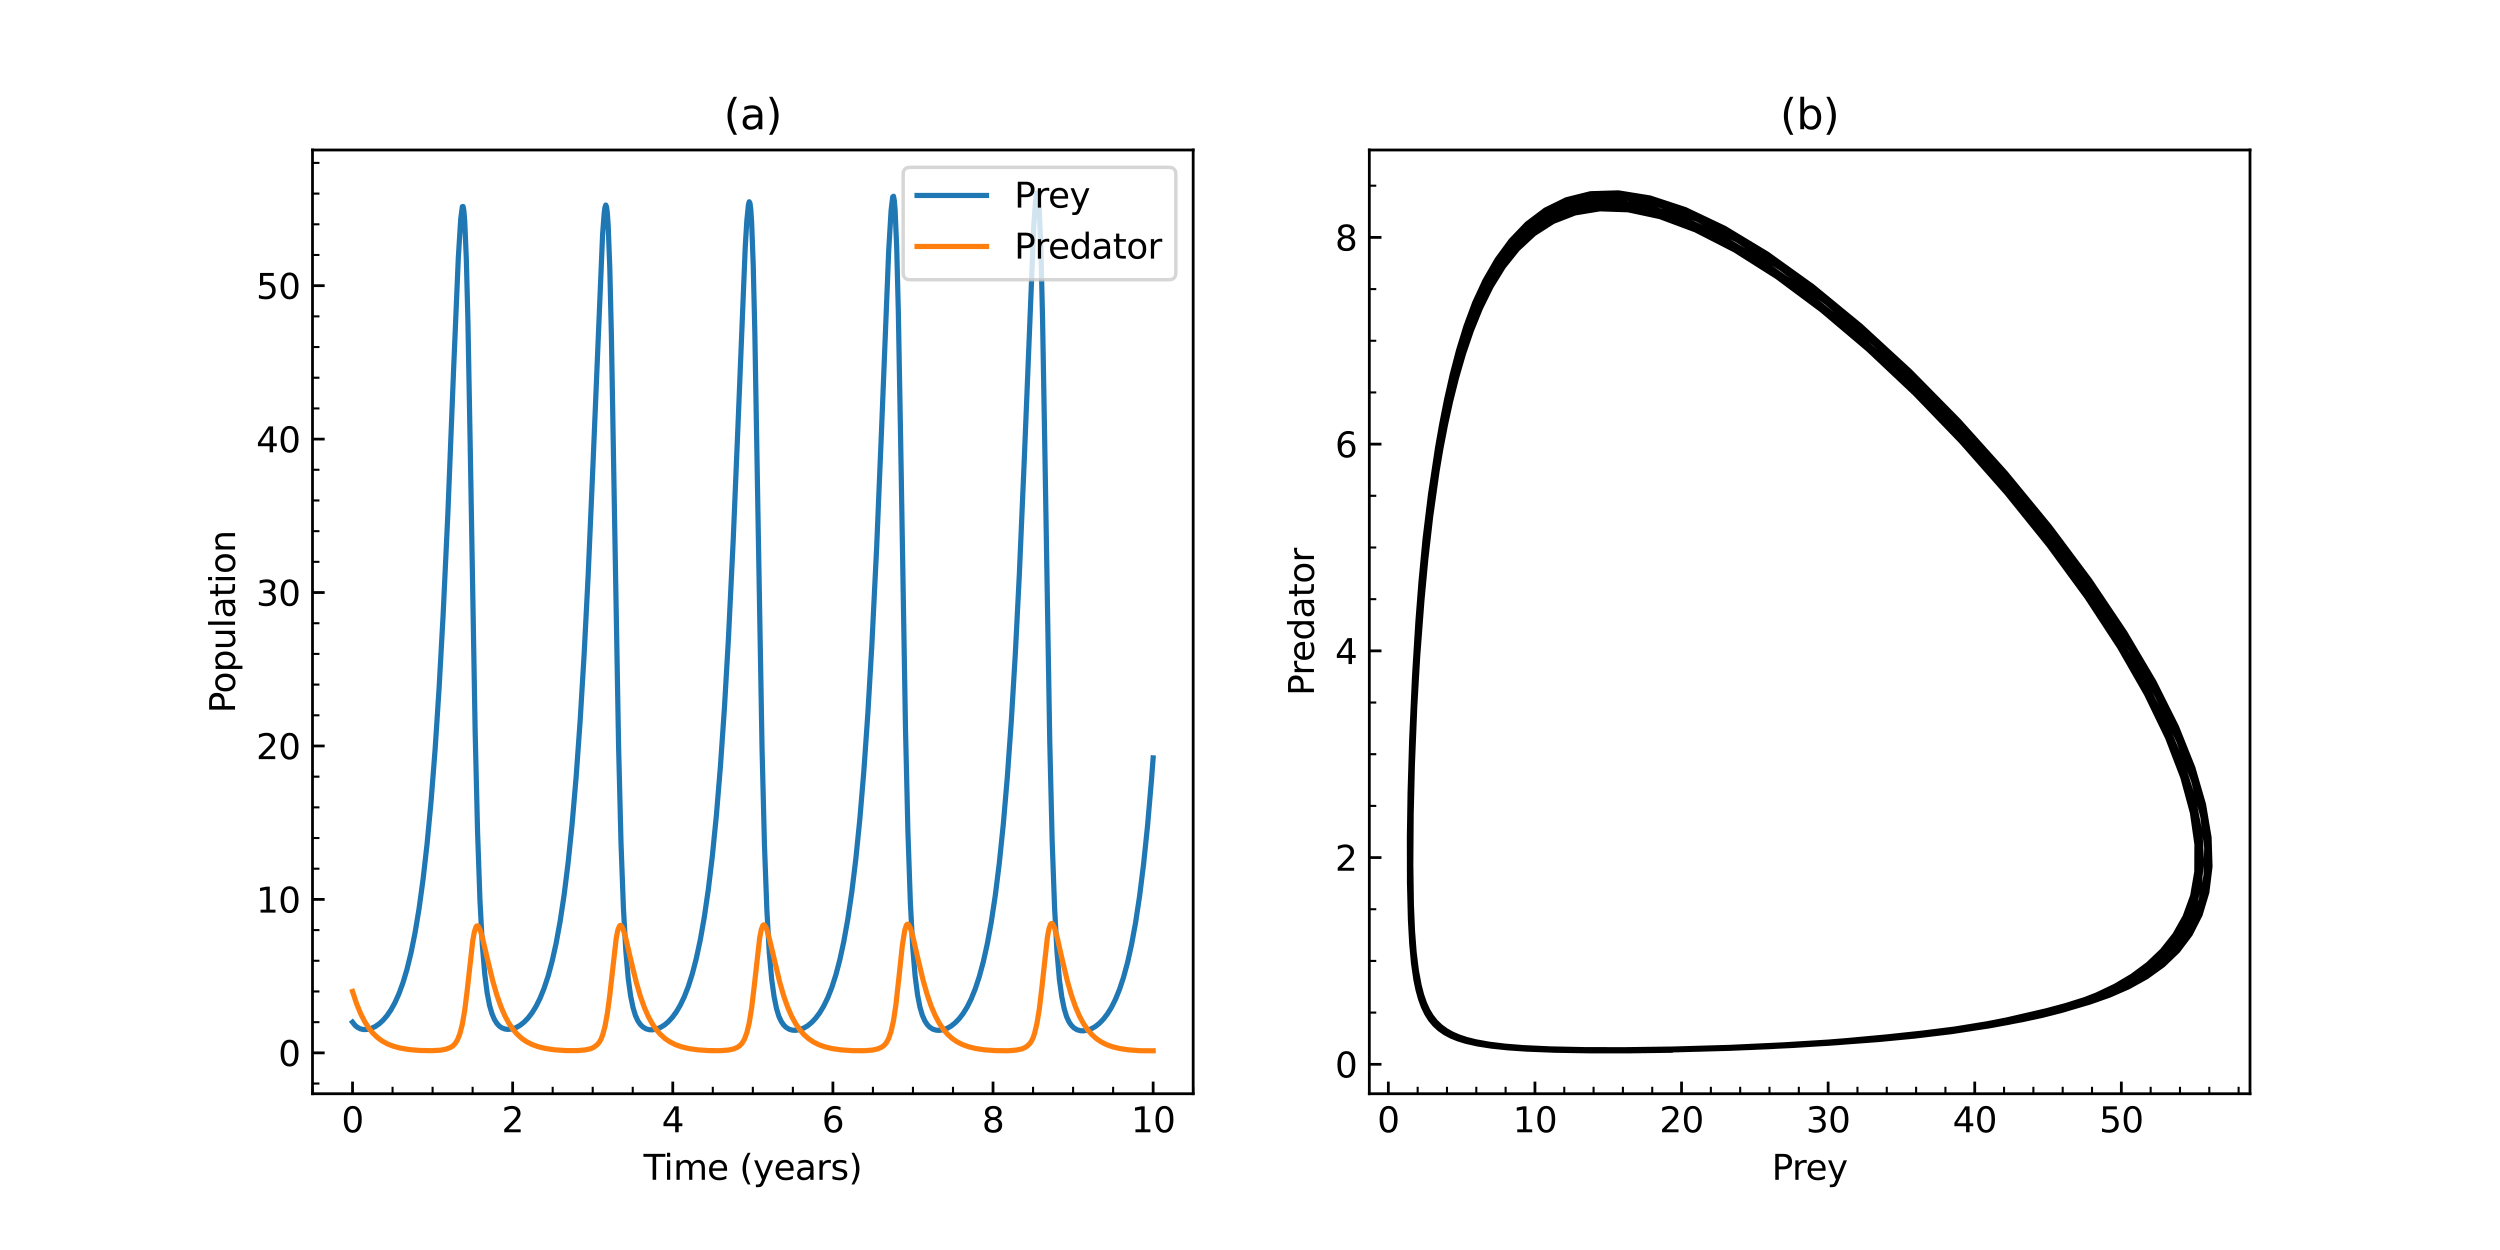<?xml version="1.0" encoding="utf-8" standalone="no"?>
<!DOCTYPE svg PUBLIC "-//W3C//DTD SVG 1.1//EN"
  "http://www.w3.org/Graphics/SVG/1.1/DTD/svg11.dtd">
<svg xmlns:xlink="http://www.w3.org/1999/xlink" width="720pt" height="360pt" viewBox="0 0 720 360" xmlns="http://www.w3.org/2000/svg" version="1.1">
 <defs>
  <style type="text/css">*{stroke-linejoin: round; stroke-linecap: butt}</style>
 </defs>
 <g id="figure_1">
  <g id="patch_1">
   <path d="M 0 360 
L 720 360 
L 720 0 
L 0 0 
z
" style="fill: #ffffff"/>
  </g>
  <g id="axes_1">
   <g id="patch_2">
    <path d="M 90 315 
L 343.636 315 
L 343.636 43.2 
L 90 43.2 
z
" style="fill: #ffffff"/>
   </g>
   <g id="matplotlib.axis_1">
    <g id="xtick_1">
     <g id="line2d_1">
      <defs>
       <path id="mab4d4b15e1" d="M 0 0 
L 0 -3.5 
" style="stroke: #000000; stroke-width: 0.8"/>
      </defs>
      <g>
       <use xlink:href="#mab4d4b15e1" x="101.529" y="315" style="stroke: #000000; stroke-width: 0.8"/>
      </g>
     </g>
     <g id="text_1">
      <!-- 0 -->
      <g transform="translate(98.348 326.098) scale(0.1 -0.1)">
       <defs>
        <path id="DejaVuSans-30" d="M 2034 4250 
Q 1547 4250 1301 3770 
Q 1056 3291 1056 2328 
Q 1056 1369 1301 889 
Q 1547 409 2034 409 
Q 2525 409 2770 889 
Q 3016 1369 3016 2328 
Q 3016 3291 2770 3770 
Q 2525 4250 2034 4250 
z
M 2034 4750 
Q 2819 4750 3233 4129 
Q 3647 3509 3647 2328 
Q 3647 1150 3233 529 
Q 2819 -91 2034 -91 
Q 1250 -91 836 529 
Q 422 1150 422 2328 
Q 422 3509 836 4129 
Q 1250 4750 2034 4750 
z
" transform="scale(0.016)"/>
       </defs>
       <use xlink:href="#DejaVuSans-30"/>
      </g>
     </g>
    </g>
    <g id="xtick_2">
     <g id="line2d_2">
      <g>
       <use xlink:href="#mab4d4b15e1" x="147.645" y="315" style="stroke: #000000; stroke-width: 0.8"/>
      </g>
     </g>
     <g id="text_2">
      <!-- 2 -->
      <g transform="translate(144.463 326.098) scale(0.1 -0.1)">
       <defs>
        <path id="DejaVuSans-32" d="M 1228 531 
L 3431 531 
L 3431 0 
L 469 0 
L 469 531 
Q 828 903 1448 1529 
Q 2069 2156 2228 2338 
Q 2531 2678 2651 2914 
Q 2772 3150 2772 3378 
Q 2772 3750 2511 3984 
Q 2250 4219 1831 4219 
Q 1534 4219 1204 4116 
Q 875 4013 500 3803 
L 500 4441 
Q 881 4594 1212 4672 
Q 1544 4750 1819 4750 
Q 2544 4750 2975 4387 
Q 3406 4025 3406 3419 
Q 3406 3131 3298 2873 
Q 3191 2616 2906 2266 
Q 2828 2175 2409 1742 
Q 1991 1309 1228 531 
z
" transform="scale(0.016)"/>
       </defs>
       <use xlink:href="#DejaVuSans-32"/>
      </g>
     </g>
    </g>
    <g id="xtick_3">
     <g id="line2d_3">
      <g>
       <use xlink:href="#mab4d4b15e1" x="193.76" y="315" style="stroke: #000000; stroke-width: 0.8"/>
      </g>
     </g>
     <g id="text_3">
      <!-- 4 -->
      <g transform="translate(190.579 326.098) scale(0.1 -0.1)">
       <defs>
        <path id="DejaVuSans-34" d="M 2419 4116 
L 825 1625 
L 2419 1625 
L 2419 4116 
z
M 2253 4666 
L 3047 4666 
L 3047 1625 
L 3713 1625 
L 3713 1100 
L 3047 1100 
L 3047 0 
L 2419 0 
L 2419 1100 
L 313 1100 
L 313 1709 
L 2253 4666 
z
" transform="scale(0.016)"/>
       </defs>
       <use xlink:href="#DejaVuSans-34"/>
      </g>
     </g>
    </g>
    <g id="xtick_4">
     <g id="line2d_4">
      <g>
       <use xlink:href="#mab4d4b15e1" x="239.876" y="315" style="stroke: #000000; stroke-width: 0.8"/>
      </g>
     </g>
     <g id="text_4">
      <!-- 6 -->
      <g transform="translate(236.695 326.098) scale(0.1 -0.1)">
       <defs>
        <path id="DejaVuSans-36" d="M 2113 2584 
Q 1688 2584 1439 2293 
Q 1191 2003 1191 1497 
Q 1191 994 1439 701 
Q 1688 409 2113 409 
Q 2538 409 2786 701 
Q 3034 994 3034 1497 
Q 3034 2003 2786 2293 
Q 2538 2584 2113 2584 
z
M 3366 4563 
L 3366 3988 
Q 3128 4100 2886 4159 
Q 2644 4219 2406 4219 
Q 1781 4219 1451 3797 
Q 1122 3375 1075 2522 
Q 1259 2794 1537 2939 
Q 1816 3084 2150 3084 
Q 2853 3084 3261 2657 
Q 3669 2231 3669 1497 
Q 3669 778 3244 343 
Q 2819 -91 2113 -91 
Q 1303 -91 875 529 
Q 447 1150 447 2328 
Q 447 3434 972 4092 
Q 1497 4750 2381 4750 
Q 2619 4750 2861 4703 
Q 3103 4656 3366 4563 
z
" transform="scale(0.016)"/>
       </defs>
       <use xlink:href="#DejaVuSans-36"/>
      </g>
     </g>
    </g>
    <g id="xtick_5">
     <g id="line2d_5">
      <g>
       <use xlink:href="#mab4d4b15e1" x="285.992" y="315" style="stroke: #000000; stroke-width: 0.8"/>
      </g>
     </g>
     <g id="text_5">
      <!-- 8 -->
      <g transform="translate(282.81 326.098) scale(0.1 -0.1)">
       <defs>
        <path id="DejaVuSans-38" d="M 2034 2216 
Q 1584 2216 1326 1975 
Q 1069 1734 1069 1313 
Q 1069 891 1326 650 
Q 1584 409 2034 409 
Q 2484 409 2743 651 
Q 3003 894 3003 1313 
Q 3003 1734 2745 1975 
Q 2488 2216 2034 2216 
z
M 1403 2484 
Q 997 2584 770 2862 
Q 544 3141 544 3541 
Q 544 4100 942 4425 
Q 1341 4750 2034 4750 
Q 2731 4750 3128 4425 
Q 3525 4100 3525 3541 
Q 3525 3141 3298 2862 
Q 3072 2584 2669 2484 
Q 3125 2378 3379 2068 
Q 3634 1759 3634 1313 
Q 3634 634 3220 271 
Q 2806 -91 2034 -91 
Q 1263 -91 848 271 
Q 434 634 434 1313 
Q 434 1759 690 2068 
Q 947 2378 1403 2484 
z
M 1172 3481 
Q 1172 3119 1398 2916 
Q 1625 2713 2034 2713 
Q 2441 2713 2670 2916 
Q 2900 3119 2900 3481 
Q 2900 3844 2670 4047 
Q 2441 4250 2034 4250 
Q 1625 4250 1398 4047 
Q 1172 3844 1172 3481 
z
" transform="scale(0.016)"/>
       </defs>
       <use xlink:href="#DejaVuSans-38"/>
      </g>
     </g>
    </g>
    <g id="xtick_6">
     <g id="line2d_6">
      <g>
       <use xlink:href="#mab4d4b15e1" x="332.107" y="315" style="stroke: #000000; stroke-width: 0.8"/>
      </g>
     </g>
     <g id="text_6">
      <!-- 10 -->
      <g transform="translate(325.745 326.098) scale(0.1 -0.1)">
       <defs>
        <path id="DejaVuSans-31" d="M 794 531 
L 1825 531 
L 1825 4091 
L 703 3866 
L 703 4441 
L 1819 4666 
L 2450 4666 
L 2450 531 
L 3481 531 
L 3481 0 
L 794 0 
L 794 531 
z
" transform="scale(0.016)"/>
       </defs>
       <use xlink:href="#DejaVuSans-31"/>
       <use xlink:href="#DejaVuSans-30" x="63.623"/>
      </g>
     </g>
    </g>
    <g id="xtick_7">
     <g id="line2d_7">
      <defs>
       <path id="mf55671d684" d="M 0 0 
L 0 -2 
" style="stroke: #000000; stroke-width: 0.6"/>
      </defs>
      <g>
       <use xlink:href="#mf55671d684" x="90" y="315" style="stroke: #000000; stroke-width: 0.6"/>
      </g>
     </g>
    </g>
    <g id="xtick_8">
     <g id="line2d_8">
      <g>
       <use xlink:href="#mf55671d684" x="113.058" y="315" style="stroke: #000000; stroke-width: 0.6"/>
      </g>
     </g>
    </g>
    <g id="xtick_9">
     <g id="line2d_9">
      <g>
       <use xlink:href="#mf55671d684" x="124.587" y="315" style="stroke: #000000; stroke-width: 0.6"/>
      </g>
     </g>
    </g>
    <g id="xtick_10">
     <g id="line2d_10">
      <g>
       <use xlink:href="#mf55671d684" x="136.116" y="315" style="stroke: #000000; stroke-width: 0.6"/>
      </g>
     </g>
    </g>
    <g id="xtick_11">
     <g id="line2d_11">
      <g>
       <use xlink:href="#mf55671d684" x="159.174" y="315" style="stroke: #000000; stroke-width: 0.6"/>
      </g>
     </g>
    </g>
    <g id="xtick_12">
     <g id="line2d_12">
      <g>
       <use xlink:href="#mf55671d684" x="170.702" y="315" style="stroke: #000000; stroke-width: 0.6"/>
      </g>
     </g>
    </g>
    <g id="xtick_13">
     <g id="line2d_13">
      <g>
       <use xlink:href="#mf55671d684" x="182.231" y="315" style="stroke: #000000; stroke-width: 0.6"/>
      </g>
     </g>
    </g>
    <g id="xtick_14">
     <g id="line2d_14">
      <g>
       <use xlink:href="#mf55671d684" x="205.289" y="315" style="stroke: #000000; stroke-width: 0.6"/>
      </g>
     </g>
    </g>
    <g id="xtick_15">
     <g id="line2d_15">
      <g>
       <use xlink:href="#mf55671d684" x="216.818" y="315" style="stroke: #000000; stroke-width: 0.6"/>
      </g>
     </g>
    </g>
    <g id="xtick_16">
     <g id="line2d_16">
      <g>
       <use xlink:href="#mf55671d684" x="228.347" y="315" style="stroke: #000000; stroke-width: 0.6"/>
      </g>
     </g>
    </g>
    <g id="xtick_17">
     <g id="line2d_17">
      <g>
       <use xlink:href="#mf55671d684" x="251.405" y="315" style="stroke: #000000; stroke-width: 0.6"/>
      </g>
     </g>
    </g>
    <g id="xtick_18">
     <g id="line2d_18">
      <g>
       <use xlink:href="#mf55671d684" x="262.934" y="315" style="stroke: #000000; stroke-width: 0.6"/>
      </g>
     </g>
    </g>
    <g id="xtick_19">
     <g id="line2d_19">
      <g>
       <use xlink:href="#mf55671d684" x="274.463" y="315" style="stroke: #000000; stroke-width: 0.6"/>
      </g>
     </g>
    </g>
    <g id="xtick_20">
     <g id="line2d_20">
      <g>
       <use xlink:href="#mf55671d684" x="297.521" y="315" style="stroke: #000000; stroke-width: 0.6"/>
      </g>
     </g>
    </g>
    <g id="xtick_21">
     <g id="line2d_21">
      <g>
       <use xlink:href="#mf55671d684" x="309.05" y="315" style="stroke: #000000; stroke-width: 0.6"/>
      </g>
     </g>
    </g>
    <g id="xtick_22">
     <g id="line2d_22">
      <g>
       <use xlink:href="#mf55671d684" x="320.579" y="315" style="stroke: #000000; stroke-width: 0.6"/>
      </g>
     </g>
    </g>
    <g id="xtick_23">
     <g id="line2d_23">
      <g>
       <use xlink:href="#mf55671d684" x="343.636" y="315" style="stroke: #000000; stroke-width: 0.6"/>
      </g>
     </g>
    </g>
    <g id="text_7">
     <!-- Time (years) -->
     <g transform="translate(185.334 339.777) scale(0.1 -0.1)">
      <defs>
       <path id="DejaVuSans-54" d="M -19 4666 
L 3928 4666 
L 3928 4134 
L 2272 4134 
L 2272 0 
L 1638 0 
L 1638 4134 
L -19 4134 
L -19 4666 
z
" transform="scale(0.016)"/>
       <path id="DejaVuSans-69" d="M 603 3500 
L 1178 3500 
L 1178 0 
L 603 0 
L 603 3500 
z
M 603 4863 
L 1178 4863 
L 1178 4134 
L 603 4134 
L 603 4863 
z
" transform="scale(0.016)"/>
       <path id="DejaVuSans-6d" d="M 3328 2828 
Q 3544 3216 3844 3400 
Q 4144 3584 4550 3584 
Q 5097 3584 5394 3201 
Q 5691 2819 5691 2113 
L 5691 0 
L 5113 0 
L 5113 2094 
Q 5113 2597 4934 2840 
Q 4756 3084 4391 3084 
Q 3944 3084 3684 2787 
Q 3425 2491 3425 1978 
L 3425 0 
L 2847 0 
L 2847 2094 
Q 2847 2600 2669 2842 
Q 2491 3084 2119 3084 
Q 1678 3084 1418 2786 
Q 1159 2488 1159 1978 
L 1159 0 
L 581 0 
L 581 3500 
L 1159 3500 
L 1159 2956 
Q 1356 3278 1631 3431 
Q 1906 3584 2284 3584 
Q 2666 3584 2933 3390 
Q 3200 3197 3328 2828 
z
" transform="scale(0.016)"/>
       <path id="DejaVuSans-65" d="M 3597 1894 
L 3597 1613 
L 953 1613 
Q 991 1019 1311 708 
Q 1631 397 2203 397 
Q 2534 397 2845 478 
Q 3156 559 3463 722 
L 3463 178 
Q 3153 47 2828 -22 
Q 2503 -91 2169 -91 
Q 1331 -91 842 396 
Q 353 884 353 1716 
Q 353 2575 817 3079 
Q 1281 3584 2069 3584 
Q 2775 3584 3186 3129 
Q 3597 2675 3597 1894 
z
M 3022 2063 
Q 3016 2534 2758 2815 
Q 2500 3097 2075 3097 
Q 1594 3097 1305 2825 
Q 1016 2553 972 2059 
L 3022 2063 
z
" transform="scale(0.016)"/>
       <path id="DejaVuSans-20" transform="scale(0.016)"/>
       <path id="DejaVuSans-28" d="M 1984 4856 
Q 1566 4138 1362 3434 
Q 1159 2731 1159 2009 
Q 1159 1288 1364 580 
Q 1569 -128 1984 -844 
L 1484 -844 
Q 1016 -109 783 600 
Q 550 1309 550 2009 
Q 550 2706 781 3412 
Q 1013 4119 1484 4856 
L 1984 4856 
z
" transform="scale(0.016)"/>
       <path id="DejaVuSans-79" d="M 2059 -325 
Q 1816 -950 1584 -1140 
Q 1353 -1331 966 -1331 
L 506 -1331 
L 506 -850 
L 844 -850 
Q 1081 -850 1212 -737 
Q 1344 -625 1503 -206 
L 1606 56 
L 191 3500 
L 800 3500 
L 1894 763 
L 2988 3500 
L 3597 3500 
L 2059 -325 
z
" transform="scale(0.016)"/>
       <path id="DejaVuSans-61" d="M 2194 1759 
Q 1497 1759 1228 1600 
Q 959 1441 959 1056 
Q 959 750 1161 570 
Q 1363 391 1709 391 
Q 2188 391 2477 730 
Q 2766 1069 2766 1631 
L 2766 1759 
L 2194 1759 
z
M 3341 1997 
L 3341 0 
L 2766 0 
L 2766 531 
Q 2569 213 2275 61 
Q 1981 -91 1556 -91 
Q 1019 -91 701 211 
Q 384 513 384 1019 
Q 384 1609 779 1909 
Q 1175 2209 1959 2209 
L 2766 2209 
L 2766 2266 
Q 2766 2663 2505 2880 
Q 2244 3097 1772 3097 
Q 1472 3097 1187 3025 
Q 903 2953 641 2809 
L 641 3341 
Q 956 3463 1253 3523 
Q 1550 3584 1831 3584 
Q 2591 3584 2966 3190 
Q 3341 2797 3341 1997 
z
" transform="scale(0.016)"/>
       <path id="DejaVuSans-72" d="M 2631 2963 
Q 2534 3019 2420 3045 
Q 2306 3072 2169 3072 
Q 1681 3072 1420 2755 
Q 1159 2438 1159 1844 
L 1159 0 
L 581 0 
L 581 3500 
L 1159 3500 
L 1159 2956 
Q 1341 3275 1631 3429 
Q 1922 3584 2338 3584 
Q 2397 3584 2469 3576 
Q 2541 3569 2628 3553 
L 2631 2963 
z
" transform="scale(0.016)"/>
       <path id="DejaVuSans-73" d="M 2834 3397 
L 2834 2853 
Q 2591 2978 2328 3040 
Q 2066 3103 1784 3103 
Q 1356 3103 1142 2972 
Q 928 2841 928 2578 
Q 928 2378 1081 2264 
Q 1234 2150 1697 2047 
L 1894 2003 
Q 2506 1872 2764 1633 
Q 3022 1394 3022 966 
Q 3022 478 2636 193 
Q 2250 -91 1575 -91 
Q 1294 -91 989 -36 
Q 684 19 347 128 
L 347 722 
Q 666 556 975 473 
Q 1284 391 1588 391 
Q 1994 391 2212 530 
Q 2431 669 2431 922 
Q 2431 1156 2273 1281 
Q 2116 1406 1581 1522 
L 1381 1569 
Q 847 1681 609 1914 
Q 372 2147 372 2553 
Q 372 3047 722 3315 
Q 1072 3584 1716 3584 
Q 2034 3584 2315 3537 
Q 2597 3491 2834 3397 
z
" transform="scale(0.016)"/>
       <path id="DejaVuSans-29" d="M 513 4856 
L 1013 4856 
Q 1481 4119 1714 3412 
Q 1947 2706 1947 2009 
Q 1947 1309 1714 600 
Q 1481 -109 1013 -844 
L 513 -844 
Q 928 -128 1133 580 
Q 1338 1288 1338 2009 
Q 1338 2731 1133 3434 
Q 928 4138 513 4856 
z
" transform="scale(0.016)"/>
      </defs>
      <use xlink:href="#DejaVuSans-54"/>
      <use xlink:href="#DejaVuSans-69" x="57.959"/>
      <use xlink:href="#DejaVuSans-6d" x="85.742"/>
      <use xlink:href="#DejaVuSans-65" x="183.154"/>
      <use xlink:href="#DejaVuSans-20" x="244.678"/>
      <use xlink:href="#DejaVuSans-28" x="276.465"/>
      <use xlink:href="#DejaVuSans-79" x="315.479"/>
      <use xlink:href="#DejaVuSans-65" x="374.658"/>
      <use xlink:href="#DejaVuSans-61" x="436.182"/>
      <use xlink:href="#DejaVuSans-72" x="497.461"/>
      <use xlink:href="#DejaVuSans-73" x="538.574"/>
      <use xlink:href="#DejaVuSans-29" x="590.674"/>
     </g>
    </g>
   </g>
   <g id="matplotlib.axis_2">
    <g id="ytick_1">
     <g id="line2d_24">
      <defs>
       <path id="m80e06b18fc" d="M 0 0 
L 3.5 0 
" style="stroke: #000000; stroke-width: 0.8"/>
      </defs>
      <g>
       <use xlink:href="#m80e06b18fc" x="90" y="303.22" style="stroke: #000000; stroke-width: 0.8"/>
      </g>
     </g>
     <g id="text_8">
      <!-- 0 -->
      <g transform="translate(80.138 307.019) scale(0.1 -0.1)">
       <use xlink:href="#DejaVuSans-30"/>
      </g>
     </g>
    </g>
    <g id="ytick_2">
     <g id="line2d_25">
      <g>
       <use xlink:href="#m80e06b18fc" x="90" y="259.03" style="stroke: #000000; stroke-width: 0.8"/>
      </g>
     </g>
     <g id="text_9">
      <!-- 10 -->
      <g transform="translate(73.775 262.829) scale(0.1 -0.1)">
       <use xlink:href="#DejaVuSans-31"/>
       <use xlink:href="#DejaVuSans-30" x="63.623"/>
      </g>
     </g>
    </g>
    <g id="ytick_3">
     <g id="line2d_26">
      <g>
       <use xlink:href="#m80e06b18fc" x="90" y="214.84" style="stroke: #000000; stroke-width: 0.8"/>
      </g>
     </g>
     <g id="text_10">
      <!-- 20 -->
      <g transform="translate(73.775 218.639) scale(0.1 -0.1)">
       <use xlink:href="#DejaVuSans-32"/>
       <use xlink:href="#DejaVuSans-30" x="63.623"/>
      </g>
     </g>
    </g>
    <g id="ytick_4">
     <g id="line2d_27">
      <g>
       <use xlink:href="#m80e06b18fc" x="90" y="170.65" style="stroke: #000000; stroke-width: 0.8"/>
      </g>
     </g>
     <g id="text_11">
      <!-- 30 -->
      <g transform="translate(73.775 174.45) scale(0.1 -0.1)">
       <defs>
        <path id="DejaVuSans-33" d="M 2597 2516 
Q 3050 2419 3304 2112 
Q 3559 1806 3559 1356 
Q 3559 666 3084 287 
Q 2609 -91 1734 -91 
Q 1441 -91 1130 -33 
Q 819 25 488 141 
L 488 750 
Q 750 597 1062 519 
Q 1375 441 1716 441 
Q 2309 441 2620 675 
Q 2931 909 2931 1356 
Q 2931 1769 2642 2001 
Q 2353 2234 1838 2234 
L 1294 2234 
L 1294 2753 
L 1863 2753 
Q 2328 2753 2575 2939 
Q 2822 3125 2822 3475 
Q 2822 3834 2567 4026 
Q 2313 4219 1838 4219 
Q 1578 4219 1281 4162 
Q 984 4106 628 3988 
L 628 4550 
Q 988 4650 1302 4700 
Q 1616 4750 1894 4750 
Q 2613 4750 3031 4423 
Q 3450 4097 3450 3541 
Q 3450 3153 3228 2886 
Q 3006 2619 2597 2516 
z
" transform="scale(0.016)"/>
       </defs>
       <use xlink:href="#DejaVuSans-33"/>
       <use xlink:href="#DejaVuSans-30" x="63.623"/>
      </g>
     </g>
    </g>
    <g id="ytick_5">
     <g id="line2d_28">
      <g>
       <use xlink:href="#m80e06b18fc" x="90" y="126.461" style="stroke: #000000; stroke-width: 0.8"/>
      </g>
     </g>
     <g id="text_12">
      <!-- 40 -->
      <g transform="translate(73.775 130.26) scale(0.1 -0.1)">
       <use xlink:href="#DejaVuSans-34"/>
       <use xlink:href="#DejaVuSans-30" x="63.623"/>
      </g>
     </g>
    </g>
    <g id="ytick_6">
     <g id="line2d_29">
      <g>
       <use xlink:href="#m80e06b18fc" x="90" y="82.271" style="stroke: #000000; stroke-width: 0.8"/>
      </g>
     </g>
     <g id="text_13">
      <!-- 50 -->
      <g transform="translate(73.775 86.07) scale(0.1 -0.1)">
       <defs>
        <path id="DejaVuSans-35" d="M 691 4666 
L 3169 4666 
L 3169 4134 
L 1269 4134 
L 1269 2991 
Q 1406 3038 1543 3061 
Q 1681 3084 1819 3084 
Q 2600 3084 3056 2656 
Q 3513 2228 3513 1497 
Q 3513 744 3044 326 
Q 2575 -91 1722 -91 
Q 1428 -91 1123 -41 
Q 819 9 494 109 
L 494 744 
Q 775 591 1075 516 
Q 1375 441 1709 441 
Q 2250 441 2565 725 
Q 2881 1009 2881 1497 
Q 2881 1984 2565 2268 
Q 2250 2553 1709 2553 
Q 1456 2553 1204 2497 
Q 953 2441 691 2322 
L 691 4666 
z
" transform="scale(0.016)"/>
       </defs>
       <use xlink:href="#DejaVuSans-35"/>
       <use xlink:href="#DejaVuSans-30" x="63.623"/>
      </g>
     </g>
    </g>
    <g id="ytick_7">
     <g id="line2d_30">
      <defs>
       <path id="me4d031693d" d="M 0 0 
L 2 0 
" style="stroke: #000000; stroke-width: 0.6"/>
      </defs>
      <g>
       <use xlink:href="#me4d031693d" x="90" y="312.058" style="stroke: #000000; stroke-width: 0.6"/>
      </g>
     </g>
    </g>
    <g id="ytick_8">
     <g id="line2d_31">
      <g>
       <use xlink:href="#me4d031693d" x="90" y="294.382" style="stroke: #000000; stroke-width: 0.6"/>
      </g>
     </g>
    </g>
    <g id="ytick_9">
     <g id="line2d_32">
      <g>
       <use xlink:href="#me4d031693d" x="90" y="285.544" style="stroke: #000000; stroke-width: 0.6"/>
      </g>
     </g>
    </g>
    <g id="ytick_10">
     <g id="line2d_33">
      <g>
       <use xlink:href="#me4d031693d" x="90" y="276.706" style="stroke: #000000; stroke-width: 0.6"/>
      </g>
     </g>
    </g>
    <g id="ytick_11">
     <g id="line2d_34">
      <g>
       <use xlink:href="#me4d031693d" x="90" y="267.868" style="stroke: #000000; stroke-width: 0.6"/>
      </g>
     </g>
    </g>
    <g id="ytick_12">
     <g id="line2d_35">
      <g>
       <use xlink:href="#me4d031693d" x="90" y="250.192" style="stroke: #000000; stroke-width: 0.6"/>
      </g>
     </g>
    </g>
    <g id="ytick_13">
     <g id="line2d_36">
      <g>
       <use xlink:href="#me4d031693d" x="90" y="241.354" style="stroke: #000000; stroke-width: 0.6"/>
      </g>
     </g>
    </g>
    <g id="ytick_14">
     <g id="line2d_37">
      <g>
       <use xlink:href="#me4d031693d" x="90" y="232.516" style="stroke: #000000; stroke-width: 0.6"/>
      </g>
     </g>
    </g>
    <g id="ytick_15">
     <g id="line2d_38">
      <g>
       <use xlink:href="#me4d031693d" x="90" y="223.678" style="stroke: #000000; stroke-width: 0.6"/>
      </g>
     </g>
    </g>
    <g id="ytick_16">
     <g id="line2d_39">
      <g>
       <use xlink:href="#me4d031693d" x="90" y="206.002" style="stroke: #000000; stroke-width: 0.6"/>
      </g>
     </g>
    </g>
    <g id="ytick_17">
     <g id="line2d_40">
      <g>
       <use xlink:href="#me4d031693d" x="90" y="197.164" style="stroke: #000000; stroke-width: 0.6"/>
      </g>
     </g>
    </g>
    <g id="ytick_18">
     <g id="line2d_41">
      <g>
       <use xlink:href="#me4d031693d" x="90" y="188.326" style="stroke: #000000; stroke-width: 0.6"/>
      </g>
     </g>
    </g>
    <g id="ytick_19">
     <g id="line2d_42">
      <g>
       <use xlink:href="#me4d031693d" x="90" y="179.488" style="stroke: #000000; stroke-width: 0.6"/>
      </g>
     </g>
    </g>
    <g id="ytick_20">
     <g id="line2d_43">
      <g>
       <use xlink:href="#me4d031693d" x="90" y="161.812" style="stroke: #000000; stroke-width: 0.6"/>
      </g>
     </g>
    </g>
    <g id="ytick_21">
     <g id="line2d_44">
      <g>
       <use xlink:href="#me4d031693d" x="90" y="152.974" style="stroke: #000000; stroke-width: 0.6"/>
      </g>
     </g>
    </g>
    <g id="ytick_22">
     <g id="line2d_45">
      <g>
       <use xlink:href="#me4d031693d" x="90" y="144.136" style="stroke: #000000; stroke-width: 0.6"/>
      </g>
     </g>
    </g>
    <g id="ytick_23">
     <g id="line2d_46">
      <g>
       <use xlink:href="#me4d031693d" x="90" y="135.298" style="stroke: #000000; stroke-width: 0.6"/>
      </g>
     </g>
    </g>
    <g id="ytick_24">
     <g id="line2d_47">
      <g>
       <use xlink:href="#me4d031693d" x="90" y="117.623" style="stroke: #000000; stroke-width: 0.6"/>
      </g>
     </g>
    </g>
    <g id="ytick_25">
     <g id="line2d_48">
      <g>
       <use xlink:href="#me4d031693d" x="90" y="108.785" style="stroke: #000000; stroke-width: 0.6"/>
      </g>
     </g>
    </g>
    <g id="ytick_26">
     <g id="line2d_49">
      <g>
       <use xlink:href="#me4d031693d" x="90" y="99.947" style="stroke: #000000; stroke-width: 0.6"/>
      </g>
     </g>
    </g>
    <g id="ytick_27">
     <g id="line2d_50">
      <g>
       <use xlink:href="#me4d031693d" x="90" y="91.109" style="stroke: #000000; stroke-width: 0.6"/>
      </g>
     </g>
    </g>
    <g id="ytick_28">
     <g id="line2d_51">
      <g>
       <use xlink:href="#me4d031693d" x="90" y="73.433" style="stroke: #000000; stroke-width: 0.6"/>
      </g>
     </g>
    </g>
    <g id="ytick_29">
     <g id="line2d_52">
      <g>
       <use xlink:href="#me4d031693d" x="90" y="64.595" style="stroke: #000000; stroke-width: 0.6"/>
      </g>
     </g>
    </g>
    <g id="ytick_30">
     <g id="line2d_53">
      <g>
       <use xlink:href="#me4d031693d" x="90" y="55.757" style="stroke: #000000; stroke-width: 0.6"/>
      </g>
     </g>
    </g>
    <g id="ytick_31">
     <g id="line2d_54">
      <g>
       <use xlink:href="#me4d031693d" x="90" y="46.919" style="stroke: #000000; stroke-width: 0.6"/>
      </g>
     </g>
    </g>
    <g id="text_14">
     <!-- Population -->
     <g transform="translate(67.695 205.366) rotate(-90) scale(0.1 -0.1)">
      <defs>
       <path id="DejaVuSans-50" d="M 1259 4147 
L 1259 2394 
L 2053 2394 
Q 2494 2394 2734 2622 
Q 2975 2850 2975 3272 
Q 2975 3691 2734 3919 
Q 2494 4147 2053 4147 
L 1259 4147 
z
M 628 4666 
L 2053 4666 
Q 2838 4666 3239 4311 
Q 3641 3956 3641 3272 
Q 3641 2581 3239 2228 
Q 2838 1875 2053 1875 
L 1259 1875 
L 1259 0 
L 628 0 
L 628 4666 
z
" transform="scale(0.016)"/>
       <path id="DejaVuSans-6f" d="M 1959 3097 
Q 1497 3097 1228 2736 
Q 959 2375 959 1747 
Q 959 1119 1226 758 
Q 1494 397 1959 397 
Q 2419 397 2687 759 
Q 2956 1122 2956 1747 
Q 2956 2369 2687 2733 
Q 2419 3097 1959 3097 
z
M 1959 3584 
Q 2709 3584 3137 3096 
Q 3566 2609 3566 1747 
Q 3566 888 3137 398 
Q 2709 -91 1959 -91 
Q 1206 -91 779 398 
Q 353 888 353 1747 
Q 353 2609 779 3096 
Q 1206 3584 1959 3584 
z
" transform="scale(0.016)"/>
       <path id="DejaVuSans-70" d="M 1159 525 
L 1159 -1331 
L 581 -1331 
L 581 3500 
L 1159 3500 
L 1159 2969 
Q 1341 3281 1617 3432 
Q 1894 3584 2278 3584 
Q 2916 3584 3314 3078 
Q 3713 2572 3713 1747 
Q 3713 922 3314 415 
Q 2916 -91 2278 -91 
Q 1894 -91 1617 61 
Q 1341 213 1159 525 
z
M 3116 1747 
Q 3116 2381 2855 2742 
Q 2594 3103 2138 3103 
Q 1681 3103 1420 2742 
Q 1159 2381 1159 1747 
Q 1159 1113 1420 752 
Q 1681 391 2138 391 
Q 2594 391 2855 752 
Q 3116 1113 3116 1747 
z
" transform="scale(0.016)"/>
       <path id="DejaVuSans-75" d="M 544 1381 
L 544 3500 
L 1119 3500 
L 1119 1403 
Q 1119 906 1312 657 
Q 1506 409 1894 409 
Q 2359 409 2629 706 
Q 2900 1003 2900 1516 
L 2900 3500 
L 3475 3500 
L 3475 0 
L 2900 0 
L 2900 538 
Q 2691 219 2414 64 
Q 2138 -91 1772 -91 
Q 1169 -91 856 284 
Q 544 659 544 1381 
z
M 1991 3584 
L 1991 3584 
z
" transform="scale(0.016)"/>
       <path id="DejaVuSans-6c" d="M 603 4863 
L 1178 4863 
L 1178 0 
L 603 0 
L 603 4863 
z
" transform="scale(0.016)"/>
       <path id="DejaVuSans-74" d="M 1172 4494 
L 1172 3500 
L 2356 3500 
L 2356 3053 
L 1172 3053 
L 1172 1153 
Q 1172 725 1289 603 
Q 1406 481 1766 481 
L 2356 481 
L 2356 0 
L 1766 0 
Q 1100 0 847 248 
Q 594 497 594 1153 
L 594 3053 
L 172 3053 
L 172 3500 
L 594 3500 
L 594 4494 
L 1172 4494 
z
" transform="scale(0.016)"/>
       <path id="DejaVuSans-6e" d="M 3513 2113 
L 3513 0 
L 2938 0 
L 2938 2094 
Q 2938 2591 2744 2837 
Q 2550 3084 2163 3084 
Q 1697 3084 1428 2787 
Q 1159 2491 1159 1978 
L 1159 0 
L 581 0 
L 581 3500 
L 1159 3500 
L 1159 2956 
Q 1366 3272 1645 3428 
Q 1925 3584 2291 3584 
Q 2894 3584 3203 3211 
Q 3513 2838 3513 2113 
z
" transform="scale(0.016)"/>
      </defs>
      <use xlink:href="#DejaVuSans-50"/>
      <use xlink:href="#DejaVuSans-6f" x="56.678"/>
      <use xlink:href="#DejaVuSans-70" x="117.859"/>
      <use xlink:href="#DejaVuSans-75" x="181.336"/>
      <use xlink:href="#DejaVuSans-6c" x="244.715"/>
      <use xlink:href="#DejaVuSans-61" x="272.498"/>
      <use xlink:href="#DejaVuSans-74" x="333.777"/>
      <use xlink:href="#DejaVuSans-69" x="372.986"/>
      <use xlink:href="#DejaVuSans-6f" x="400.77"/>
      <use xlink:href="#DejaVuSans-6e" x="461.951"/>
     </g>
    </g>
   </g>
   <g id="line2d_55">
    <path d="M 101.529 294.382 
L 102.221 295.263 
L 102.914 295.856 
L 103.837 296.328 
L 104.76 296.514 
L 105.683 296.477 
L 106.838 296.196 
L 107.992 295.68 
L 109.146 294.906 
L 110.3 293.856 
L 111.454 292.509 
L 112.608 290.824 
L 113.762 288.73 
L 114.916 286.149 
L 116.07 282.983 
L 117.224 279.112 
L 118.378 274.396 
L 119.532 268.666 
L 120.686 261.71 
L 121.84 253.277 
L 122.994 243.077 
L 124.148 230.771 
L 125.302 215.958 
L 126.456 198.249 
L 127.61 177.277 
L 128.995 147.729 
L 130.611 107.096 
L 131.996 74.209 
L 132.688 63.053 
L 133.15 59.513 
L 133.381 59.479 
L 133.611 60.833 
L 133.842 63.735 
L 134.304 74.661 
L 134.765 92.608 
L 135.458 130.472 
L 136.843 210.596 
L 137.535 239.455 
L 138.228 259.29 
L 138.92 272.278 
L 139.612 280.576 
L 140.305 286.008 
L 140.997 289.583 
L 141.69 291.958 
L 142.382 293.583 
L 143.075 294.721 
L 143.767 295.485 
L 144.459 295.981 
L 145.383 296.348 
L 146.306 296.464 
L 147.46 296.343 
L 148.614 295.956 
L 149.768 295.301 
L 150.922 294.385 
L 152.076 293.204 
L 153.23 291.704 
L 154.384 289.827 
L 155.538 287.503 
L 156.692 284.648 
L 157.846 281.153 
L 159 276.892 
L 160.154 271.706 
L 161.309 265.401 
L 162.463 257.754 
L 163.617 248.493 
L 164.771 237.298 
L 165.925 223.813 
L 167.079 207.648 
L 168.233 188.42 
L 169.387 165.742 
L 170.772 133.99 
L 173.541 67.63 
L 174.003 61.46 
L 174.234 59.718 
L 174.465 59.053 
L 174.695 59.61 
L 174.926 61.538 
L 175.157 64.993 
L 175.619 77.14 
L 176.08 96.522 
L 177.004 149.718 
L 178.158 215.153 
L 178.85 242.808 
L 179.542 261.454 
L 180.235 273.822 
L 180.927 281.819 
L 181.62 286.829 
L 182.312 290.178 
L 183.005 292.477 
L 183.697 293.989 
L 184.389 295.017 
L 185.082 295.711 
L 186.005 296.278 
L 186.928 296.548 
L 187.852 296.589 
L 189.006 296.379 
L 190.16 295.927 
L 191.314 295.234 
L 192.468 294.273 
L 193.622 293.015 
L 194.776 291.433 
L 195.93 289.472 
L 197.084 287.051 
L 198.238 284.079 
L 199.392 280.443 
L 200.546 276.004 
L 201.7 270.603 
L 202.854 264.048 
L 204.008 256.102 
L 205.162 246.482 
L 206.316 234.86 
L 207.47 220.877 
L 208.624 204.091 
L 209.778 184.122 
L 211.163 155.611 
L 212.548 122.376 
L 214.625 71.281 
L 215.087 63.541 
L 215.549 58.919 
L 215.78 58.117 
L 216.01 58.58 
L 216.241 60.519 
L 216.472 64.083 
L 216.934 76.482 
L 217.395 95.905 
L 218.318 149.431 
L 219.472 215.679 
L 220.165 243.369 
L 220.857 262.012 
L 221.55 274.322 
L 222.242 282.024 
L 222.935 287 
L 223.627 290.428 
L 224.319 292.724 
L 225.012 294.197 
L 225.704 295.199 
L 226.397 295.879 
L 227.32 296.433 
L 228.243 296.695 
L 229.166 296.731 
L 230.321 296.524 
L 231.475 296.083 
L 232.629 295.401 
L 233.783 294.449 
L 234.937 293.205 
L 236.091 291.651 
L 237.245 289.722 
L 238.399 287.34 
L 239.553 284.415 
L 240.707 280.837 
L 241.861 276.468 
L 243.015 271.154 
L 244.169 264.701 
L 245.323 256.874 
L 246.477 247.391 
L 247.631 235.936 
L 248.785 222.129 
L 249.939 205.548 
L 251.093 185.809 
L 252.478 157.634 
L 253.863 124.324 
L 255.94 72.28 
L 256.633 60.623 
L 257.094 56.734 
L 257.325 56.519 
L 257.556 57.71 
L 257.787 60.476 
L 258.248 71.254 
L 258.71 89.277 
L 259.403 127.754 
L 260.787 210.107 
L 261.48 239.539 
L 262.172 259.621 
L 262.865 272.846 
L 263.557 281.131 
L 264.249 286.476 
L 264.942 290.047 
L 265.634 292.382 
L 266.327 293.958 
L 267.019 295.04 
L 267.712 295.785 
L 268.635 296.388 
L 269.558 296.68 
L 270.481 296.743 
L 271.635 296.572 
L 272.789 296.156 
L 273.943 295.489 
L 275.098 294.564 
L 276.252 293.373 
L 277.406 291.867 
L 278.56 289.988 
L 279.714 287.664 
L 280.868 284.809 
L 282.022 281.315 
L 283.176 277.055 
L 284.33 271.871 
L 285.484 265.567 
L 286.638 257.917 
L 287.792 248.652 
L 288.946 237.443 
L 290.1 223.928 
L 291.254 207.712 
L 292.408 188.391 
L 293.562 165.585 
L 294.947 133.495 
L 297.717 65.271 
L 298.178 58.53 
L 298.409 56.502 
L 298.64 55.555 
L 298.871 55.838 
L 299.102 57.505 
L 299.333 60.716 
L 299.794 72.441 
L 300.256 91.758 
L 300.948 131.343 
L 302.333 213.709 
L 303.025 242.247 
L 303.718 261.429 
L 304.41 274.082 
L 305.103 282.05 
L 305.795 287.101 
L 306.488 290.507 
L 307.18 292.799 
L 307.872 294.293 
L 308.565 295.309 
L 309.257 295.998 
L 310.181 296.563 
L 311.104 296.835 
L 312.027 296.882 
L 313.181 296.692 
L 314.335 296.273 
L 315.489 295.616 
L 316.643 294.696 
L 317.797 293.492 
L 318.951 291.986 
L 320.105 290.116 
L 321.259 287.806 
L 322.413 284.969 
L 323.567 281.496 
L 324.722 277.254 
L 325.876 272.093 
L 327.03 265.824 
L 328.184 258.215 
L 329.338 248.993 
L 330.492 237.838 
L 331.646 224.385 
L 332.107 218.271 
L 332.107 218.271 
" clip-path="url(#p7d3d2a33f2)" style="fill: none; stroke: #1f77b4; stroke-width: 1.5; stroke-linecap: square"/>
   </g>
   <g id="line2d_56">
    <path d="M 101.529 285.544 
L 102.683 289.029 
L 103.837 291.868 
L 104.991 294.154 
L 106.145 295.981 
L 107.299 297.433 
L 108.684 298.787 
L 110.069 299.808 
L 111.685 300.685 
L 113.3 301.316 
L 115.377 301.868 
L 117.916 302.283 
L 120.917 302.534 
L 124.379 302.596 
L 126.918 302.445 
L 128.303 302.188 
L 129.688 301.686 
L 130.38 301.256 
L 131.073 300.567 
L 131.765 299.451 
L 132.457 297.688 
L 133.15 294.992 
L 133.842 290.949 
L 134.535 285.388 
L 136.15 270.968 
L 136.612 268.405 
L 137.074 266.978 
L 137.304 266.686 
L 137.535 266.645 
L 137.766 266.82 
L 138.228 267.706 
L 138.92 269.976 
L 140.305 275.876 
L 141.921 282.537 
L 143.075 286.526 
L 144.229 289.828 
L 145.383 292.511 
L 146.537 294.665 
L 147.691 296.387 
L 148.845 297.756 
L 150.23 299.029 
L 151.615 299.989 
L 153.23 300.815 
L 155.077 301.477 
L 157.154 301.972 
L 159.693 302.339 
L 162.924 302.564 
L 166.156 302.579 
L 168.464 302.39 
L 170.079 302.032 
L 171.003 301.626 
L 171.926 300.934 
L 172.618 300.129 
L 173.08 299.306 
L 173.541 298.148 
L 174.234 295.595 
L 174.926 291.828 
L 175.619 286.603 
L 177.465 270.274 
L 177.927 267.917 
L 178.388 266.715 
L 178.619 266.525 
L 178.85 266.577 
L 179.081 266.842 
L 179.542 267.876 
L 180.235 270.252 
L 181.62 276.228 
L 183.235 282.859 
L 184.389 286.813 
L 185.544 290.072 
L 186.698 292.713 
L 187.852 294.832 
L 189.006 296.521 
L 190.16 297.864 
L 191.545 299.115 
L 192.929 300.057 
L 194.545 300.866 
L 196.392 301.515 
L 198.469 301.999 
L 201.008 302.359 
L 204.239 302.579 
L 207.47 302.59 
L 209.778 302.413 
L 211.163 302.126 
L 212.317 301.65 
L 213.01 301.189 
L 213.702 300.469 
L 214.395 299.304 
L 215.087 297.444 
L 215.78 294.572 
L 216.472 290.307 
L 217.164 284.515 
L 218.78 270.178 
L 219.242 267.756 
L 219.703 266.521 
L 219.934 266.349 
L 220.165 266.423 
L 220.627 267.16 
L 221.088 268.473 
L 222.011 272.116 
L 224.55 282.855 
L 225.704 286.823 
L 226.858 290.089 
L 228.012 292.732 
L 229.166 294.851 
L 230.321 296.541 
L 231.475 297.883 
L 232.859 299.133 
L 234.244 300.074 
L 235.86 300.881 
L 237.706 301.528 
L 239.784 302.011 
L 242.323 302.371 
L 245.554 302.592 
L 249.016 302.603 
L 251.324 302.415 
L 252.709 302.099 
L 253.863 301.612 
L 254.556 301.127 
L 255.248 300.345 
L 255.94 299.073 
L 256.633 297.061 
L 257.325 293.973 
L 258.018 289.399 
L 258.941 281.042 
L 259.864 272.397 
L 260.557 267.989 
L 261.018 266.501 
L 261.249 266.202 
L 261.48 266.162 
L 261.711 266.347 
L 262.172 267.255 
L 262.865 269.563 
L 264.249 275.603 
L 265.865 282.374 
L 267.019 286.422 
L 268.173 289.76 
L 269.327 292.467 
L 270.481 294.64 
L 271.635 296.373 
L 272.789 297.751 
L 274.174 299.031 
L 275.559 299.997 
L 277.175 300.826 
L 279.021 301.49 
L 281.099 301.987 
L 283.637 302.357 
L 286.869 302.588 
L 290.331 302.612 
L 292.639 302.434 
L 294.255 302.092 
L 295.178 301.706 
L 295.87 301.237 
L 296.563 300.561 
L 297.024 299.908 
L 297.486 298.971 
L 297.948 297.652 
L 298.64 294.766 
L 299.333 290.546 
L 300.025 284.767 
L 301.641 269.982 
L 302.102 267.479 
L 302.564 266.183 
L 302.795 265.965 
L 303.025 266.001 
L 303.256 266.259 
L 303.718 267.294 
L 304.41 269.712 
L 305.795 275.832 
L 307.411 282.588 
L 308.565 286.614 
L 309.719 289.927 
L 310.873 292.608 
L 312.027 294.757 
L 313.181 296.47 
L 314.335 297.83 
L 315.72 299.096 
L 317.105 300.049 
L 318.72 300.866 
L 320.567 301.521 
L 322.644 302.01 
L 325.183 302.375 
L 328.414 302.602 
L 331.877 302.627 
L 332.107 302.619 
L 332.107 302.619 
" clip-path="url(#p7d3d2a33f2)" style="fill: none; stroke: #ff7f0e; stroke-width: 1.5; stroke-linecap: square"/>
   </g>
   <g id="patch_3">
    <path d="M 90 315 
L 90 43.2 
" style="fill: none; stroke: #000000; stroke-width: 0.8; stroke-linejoin: miter; stroke-linecap: square"/>
   </g>
   <g id="patch_4">
    <path d="M 343.636 315 
L 343.636 43.2 
" style="fill: none; stroke: #000000; stroke-width: 0.8; stroke-linejoin: miter; stroke-linecap: square"/>
   </g>
   <g id="patch_5">
    <path d="M 90 315 
L 343.636 315 
" style="fill: none; stroke: #000000; stroke-width: 0.8; stroke-linejoin: miter; stroke-linecap: square"/>
   </g>
   <g id="patch_6">
    <path d="M 90 43.2 
L 343.636 43.2 
" style="fill: none; stroke: #000000; stroke-width: 0.8; stroke-linejoin: miter; stroke-linecap: square"/>
   </g>
   <g id="text_15">
    <!-- (a) -->
    <g transform="translate(208.459 37.2) scale(0.12 -0.12)">
     <use xlink:href="#DejaVuSans-28"/>
     <use xlink:href="#DejaVuSans-61" x="39.014"/>
     <use xlink:href="#DejaVuSans-29" x="100.293"/>
    </g>
   </g>
   <g id="legend_1">
    <g id="patch_7">
     <path d="M 262.116 80.556 
L 336.636 80.556 
Q 338.636 80.556 338.636 78.556 
L 338.636 50.2 
Q 338.636 48.2 336.636 48.2 
L 262.116 48.2 
Q 260.116 48.2 260.116 50.2 
L 260.116 78.556 
Q 260.116 80.556 262.116 80.556 
z
" style="fill: #ffffff; opacity: 0.8; stroke: #cccccc; stroke-linejoin: miter"/>
    </g>
    <g id="line2d_57">
     <path d="M 264.116 56.298 
L 274.116 56.298 
L 284.116 56.298 
" style="fill: none; stroke: #1f77b4; stroke-width: 1.5; stroke-linecap: square"/>
    </g>
    <g id="text_16">
     <!-- Prey -->
     <g transform="translate(292.116 59.798) scale(0.1 -0.1)">
      <use xlink:href="#DejaVuSans-50"/>
      <use xlink:href="#DejaVuSans-72" x="58.553"/>
      <use xlink:href="#DejaVuSans-65" x="97.416"/>
      <use xlink:href="#DejaVuSans-79" x="158.939"/>
     </g>
    </g>
    <g id="line2d_58">
     <path d="M 264.116 70.977 
L 274.116 70.977 
L 284.116 70.977 
" style="fill: none; stroke: #ff7f0e; stroke-width: 1.5; stroke-linecap: square"/>
    </g>
    <g id="text_17">
     <!-- Predator -->
     <g transform="translate(292.116 74.477) scale(0.1 -0.1)">
      <defs>
       <path id="DejaVuSans-64" d="M 2906 2969 
L 2906 4863 
L 3481 4863 
L 3481 0 
L 2906 0 
L 2906 525 
Q 2725 213 2448 61 
Q 2172 -91 1784 -91 
Q 1150 -91 751 415 
Q 353 922 353 1747 
Q 353 2572 751 3078 
Q 1150 3584 1784 3584 
Q 2172 3584 2448 3432 
Q 2725 3281 2906 2969 
z
M 947 1747 
Q 947 1113 1208 752 
Q 1469 391 1925 391 
Q 2381 391 2643 752 
Q 2906 1113 2906 1747 
Q 2906 2381 2643 2742 
Q 2381 3103 1925 3103 
Q 1469 3103 1208 2742 
Q 947 2381 947 1747 
z
" transform="scale(0.016)"/>
      </defs>
      <use xlink:href="#DejaVuSans-50"/>
      <use xlink:href="#DejaVuSans-72" x="58.553"/>
      <use xlink:href="#DejaVuSans-65" x="97.416"/>
      <use xlink:href="#DejaVuSans-64" x="158.939"/>
      <use xlink:href="#DejaVuSans-61" x="222.416"/>
      <use xlink:href="#DejaVuSans-74" x="283.695"/>
      <use xlink:href="#DejaVuSans-6f" x="322.904"/>
      <use xlink:href="#DejaVuSans-72" x="384.086"/>
     </g>
    </g>
   </g>
  </g>
  <g id="axes_2">
   <g id="patch_8">
    <path d="M 394.364 315 
L 648 315 
L 648 43.2 
L 394.364 43.2 
z
" style="fill: #ffffff"/>
   </g>
   <g id="matplotlib.axis_3">
    <g id="xtick_24">
     <g id="line2d_59">
      <g>
       <use xlink:href="#mab4d4b15e1" x="399.843" y="315" style="stroke: #000000; stroke-width: 0.8"/>
      </g>
     </g>
     <g id="text_18">
      <!-- 0 -->
      <g transform="translate(396.662 326.098) scale(0.1 -0.1)">
       <use xlink:href="#DejaVuSans-30"/>
      </g>
     </g>
    </g>
    <g id="xtick_25">
     <g id="line2d_60">
      <g>
       <use xlink:href="#mab4d4b15e1" x="442.064" y="315" style="stroke: #000000; stroke-width: 0.8"/>
      </g>
     </g>
     <g id="text_19">
      <!-- 10 -->
      <g transform="translate(435.701 326.098) scale(0.1 -0.1)">
       <use xlink:href="#DejaVuSans-31"/>
       <use xlink:href="#DejaVuSans-30" x="63.623"/>
      </g>
     </g>
    </g>
    <g id="xtick_26">
     <g id="line2d_61">
      <g>
       <use xlink:href="#mab4d4b15e1" x="484.284" y="315" style="stroke: #000000; stroke-width: 0.8"/>
      </g>
     </g>
     <g id="text_20">
      <!-- 20 -->
      <g transform="translate(477.922 326.098) scale(0.1 -0.1)">
       <use xlink:href="#DejaVuSans-32"/>
       <use xlink:href="#DejaVuSans-30" x="63.623"/>
      </g>
     </g>
    </g>
    <g id="xtick_27">
     <g id="line2d_62">
      <g>
       <use xlink:href="#mab4d4b15e1" x="526.505" y="315" style="stroke: #000000; stroke-width: 0.8"/>
      </g>
     </g>
     <g id="text_21">
      <!-- 30 -->
      <g transform="translate(520.142 326.098) scale(0.1 -0.1)">
       <use xlink:href="#DejaVuSans-33"/>
       <use xlink:href="#DejaVuSans-30" x="63.623"/>
      </g>
     </g>
    </g>
    <g id="xtick_28">
     <g id="line2d_63">
      <g>
       <use xlink:href="#mab4d4b15e1" x="568.725" y="315" style="stroke: #000000; stroke-width: 0.8"/>
      </g>
     </g>
     <g id="text_22">
      <!-- 40 -->
      <g transform="translate(562.363 326.098) scale(0.1 -0.1)">
       <use xlink:href="#DejaVuSans-34"/>
       <use xlink:href="#DejaVuSans-30" x="63.623"/>
      </g>
     </g>
    </g>
    <g id="xtick_29">
     <g id="line2d_64">
      <g>
       <use xlink:href="#mab4d4b15e1" x="610.946" y="315" style="stroke: #000000; stroke-width: 0.8"/>
      </g>
     </g>
     <g id="text_23">
      <!-- 50 -->
      <g transform="translate(604.583 326.098) scale(0.1 -0.1)">
       <use xlink:href="#DejaVuSans-35"/>
       <use xlink:href="#DejaVuSans-30" x="63.623"/>
      </g>
     </g>
    </g>
    <g id="xtick_30">
     <g id="line2d_65">
      <g>
       <use xlink:href="#mf55671d684" x="408.287" y="315" style="stroke: #000000; stroke-width: 0.6"/>
      </g>
     </g>
    </g>
    <g id="xtick_31">
     <g id="line2d_66">
      <g>
       <use xlink:href="#mf55671d684" x="416.731" y="315" style="stroke: #000000; stroke-width: 0.6"/>
      </g>
     </g>
    </g>
    <g id="xtick_32">
     <g id="line2d_67">
      <g>
       <use xlink:href="#mf55671d684" x="425.175" y="315" style="stroke: #000000; stroke-width: 0.6"/>
      </g>
     </g>
    </g>
    <g id="xtick_33">
     <g id="line2d_68">
      <g>
       <use xlink:href="#mf55671d684" x="433.619" y="315" style="stroke: #000000; stroke-width: 0.6"/>
      </g>
     </g>
    </g>
    <g id="xtick_34">
     <g id="line2d_69">
      <g>
       <use xlink:href="#mf55671d684" x="450.508" y="315" style="stroke: #000000; stroke-width: 0.6"/>
      </g>
     </g>
    </g>
    <g id="xtick_35">
     <g id="line2d_70">
      <g>
       <use xlink:href="#mf55671d684" x="458.952" y="315" style="stroke: #000000; stroke-width: 0.6"/>
      </g>
     </g>
    </g>
    <g id="xtick_36">
     <g id="line2d_71">
      <g>
       <use xlink:href="#mf55671d684" x="467.396" y="315" style="stroke: #000000; stroke-width: 0.6"/>
      </g>
     </g>
    </g>
    <g id="xtick_37">
     <g id="line2d_72">
      <g>
       <use xlink:href="#mf55671d684" x="475.84" y="315" style="stroke: #000000; stroke-width: 0.6"/>
      </g>
     </g>
    </g>
    <g id="xtick_38">
     <g id="line2d_73">
      <g>
       <use xlink:href="#mf55671d684" x="492.728" y="315" style="stroke: #000000; stroke-width: 0.6"/>
      </g>
     </g>
    </g>
    <g id="xtick_39">
     <g id="line2d_74">
      <g>
       <use xlink:href="#mf55671d684" x="501.172" y="315" style="stroke: #000000; stroke-width: 0.6"/>
      </g>
     </g>
    </g>
    <g id="xtick_40">
     <g id="line2d_75">
      <g>
       <use xlink:href="#mf55671d684" x="509.616" y="315" style="stroke: #000000; stroke-width: 0.6"/>
      </g>
     </g>
    </g>
    <g id="xtick_41">
     <g id="line2d_76">
      <g>
       <use xlink:href="#mf55671d684" x="518.061" y="315" style="stroke: #000000; stroke-width: 0.6"/>
      </g>
     </g>
    </g>
    <g id="xtick_42">
     <g id="line2d_77">
      <g>
       <use xlink:href="#mf55671d684" x="534.949" y="315" style="stroke: #000000; stroke-width: 0.6"/>
      </g>
     </g>
    </g>
    <g id="xtick_43">
     <g id="line2d_78">
      <g>
       <use xlink:href="#mf55671d684" x="543.393" y="315" style="stroke: #000000; stroke-width: 0.6"/>
      </g>
     </g>
    </g>
    <g id="xtick_44">
     <g id="line2d_79">
      <g>
       <use xlink:href="#mf55671d684" x="551.837" y="315" style="stroke: #000000; stroke-width: 0.6"/>
      </g>
     </g>
    </g>
    <g id="xtick_45">
     <g id="line2d_80">
      <g>
       <use xlink:href="#mf55671d684" x="560.281" y="315" style="stroke: #000000; stroke-width: 0.6"/>
      </g>
     </g>
    </g>
    <g id="xtick_46">
     <g id="line2d_81">
      <g>
       <use xlink:href="#mf55671d684" x="577.169" y="315" style="stroke: #000000; stroke-width: 0.6"/>
      </g>
     </g>
    </g>
    <g id="xtick_47">
     <g id="line2d_82">
      <g>
       <use xlink:href="#mf55671d684" x="585.613" y="315" style="stroke: #000000; stroke-width: 0.6"/>
      </g>
     </g>
    </g>
    <g id="xtick_48">
     <g id="line2d_83">
      <g>
       <use xlink:href="#mf55671d684" x="594.057" y="315" style="stroke: #000000; stroke-width: 0.6"/>
      </g>
     </g>
    </g>
    <g id="xtick_49">
     <g id="line2d_84">
      <g>
       <use xlink:href="#mf55671d684" x="602.502" y="315" style="stroke: #000000; stroke-width: 0.6"/>
      </g>
     </g>
    </g>
    <g id="xtick_50">
     <g id="line2d_85">
      <g>
       <use xlink:href="#mf55671d684" x="619.39" y="315" style="stroke: #000000; stroke-width: 0.6"/>
      </g>
     </g>
    </g>
    <g id="xtick_51">
     <g id="line2d_86">
      <g>
       <use xlink:href="#mf55671d684" x="627.834" y="315" style="stroke: #000000; stroke-width: 0.6"/>
      </g>
     </g>
    </g>
    <g id="xtick_52">
     <g id="line2d_87">
      <g>
       <use xlink:href="#mf55671d684" x="636.278" y="315" style="stroke: #000000; stroke-width: 0.6"/>
      </g>
     </g>
    </g>
    <g id="xtick_53">
     <g id="line2d_88">
      <g>
       <use xlink:href="#mf55671d684" x="644.722" y="315" style="stroke: #000000; stroke-width: 0.6"/>
      </g>
     </g>
    </g>
    <g id="text_24">
     <!-- Prey -->
     <g transform="translate(510.276 339.777) scale(0.1 -0.1)">
      <use xlink:href="#DejaVuSans-50"/>
      <use xlink:href="#DejaVuSans-72" x="58.553"/>
      <use xlink:href="#DejaVuSans-65" x="97.416"/>
      <use xlink:href="#DejaVuSans-79" x="158.939"/>
     </g>
    </g>
   </g>
   <g id="matplotlib.axis_4">
    <g id="ytick_32">
     <g id="line2d_89">
      <g>
       <use xlink:href="#m80e06b18fc" x="394.364" y="306.516" style="stroke: #000000; stroke-width: 0.8"/>
      </g>
     </g>
     <g id="text_25">
      <!-- 0 -->
      <g transform="translate(384.501 310.315) scale(0.1 -0.1)">
       <use xlink:href="#DejaVuSans-30"/>
      </g>
     </g>
    </g>
    <g id="ytick_33">
     <g id="line2d_90">
      <g>
       <use xlink:href="#m80e06b18fc" x="394.364" y="246.98" style="stroke: #000000; stroke-width: 0.8"/>
      </g>
     </g>
     <g id="text_26">
      <!-- 2 -->
      <g transform="translate(384.501 250.779) scale(0.1 -0.1)">
       <use xlink:href="#DejaVuSans-32"/>
      </g>
     </g>
    </g>
    <g id="ytick_34">
     <g id="line2d_91">
      <g>
       <use xlink:href="#m80e06b18fc" x="394.364" y="187.444" style="stroke: #000000; stroke-width: 0.8"/>
      </g>
     </g>
     <g id="text_27">
      <!-- 4 -->
      <g transform="translate(384.501 191.243) scale(0.1 -0.1)">
       <use xlink:href="#DejaVuSans-34"/>
      </g>
     </g>
    </g>
    <g id="ytick_35">
     <g id="line2d_92">
      <g>
       <use xlink:href="#m80e06b18fc" x="394.364" y="127.908" style="stroke: #000000; stroke-width: 0.8"/>
      </g>
     </g>
     <g id="text_28">
      <!-- 6 -->
      <g transform="translate(384.501 131.707) scale(0.1 -0.1)">
       <use xlink:href="#DejaVuSans-36"/>
      </g>
     </g>
    </g>
    <g id="ytick_36">
     <g id="line2d_93">
      <g>
       <use xlink:href="#m80e06b18fc" x="394.364" y="68.372" style="stroke: #000000; stroke-width: 0.8"/>
      </g>
     </g>
     <g id="text_29">
      <!-- 8 -->
      <g transform="translate(384.501 72.171) scale(0.1 -0.1)">
       <use xlink:href="#DejaVuSans-38"/>
      </g>
     </g>
    </g>
    <g id="ytick_37">
     <g id="line2d_94">
      <g>
       <use xlink:href="#me4d031693d" x="394.364" y="291.632" style="stroke: #000000; stroke-width: 0.6"/>
      </g>
     </g>
    </g>
    <g id="ytick_38">
     <g id="line2d_95">
      <g>
       <use xlink:href="#me4d031693d" x="394.364" y="276.748" style="stroke: #000000; stroke-width: 0.6"/>
      </g>
     </g>
    </g>
    <g id="ytick_39">
     <g id="line2d_96">
      <g>
       <use xlink:href="#me4d031693d" x="394.364" y="261.864" style="stroke: #000000; stroke-width: 0.6"/>
      </g>
     </g>
    </g>
    <g id="ytick_40">
     <g id="line2d_97">
      <g>
       <use xlink:href="#me4d031693d" x="394.364" y="232.096" style="stroke: #000000; stroke-width: 0.6"/>
      </g>
     </g>
    </g>
    <g id="ytick_41">
     <g id="line2d_98">
      <g>
       <use xlink:href="#me4d031693d" x="394.364" y="217.212" style="stroke: #000000; stroke-width: 0.6"/>
      </g>
     </g>
    </g>
    <g id="ytick_42">
     <g id="line2d_99">
      <g>
       <use xlink:href="#me4d031693d" x="394.364" y="202.328" style="stroke: #000000; stroke-width: 0.6"/>
      </g>
     </g>
    </g>
    <g id="ytick_43">
     <g id="line2d_100">
      <g>
       <use xlink:href="#me4d031693d" x="394.364" y="172.56" style="stroke: #000000; stroke-width: 0.6"/>
      </g>
     </g>
    </g>
    <g id="ytick_44">
     <g id="line2d_101">
      <g>
       <use xlink:href="#me4d031693d" x="394.364" y="157.676" style="stroke: #000000; stroke-width: 0.6"/>
      </g>
     </g>
    </g>
    <g id="ytick_45">
     <g id="line2d_102">
      <g>
       <use xlink:href="#me4d031693d" x="394.364" y="142.792" style="stroke: #000000; stroke-width: 0.6"/>
      </g>
     </g>
    </g>
    <g id="ytick_46">
     <g id="line2d_103">
      <g>
       <use xlink:href="#me4d031693d" x="394.364" y="113.024" style="stroke: #000000; stroke-width: 0.6"/>
      </g>
     </g>
    </g>
    <g id="ytick_47">
     <g id="line2d_104">
      <g>
       <use xlink:href="#me4d031693d" x="394.364" y="98.14" style="stroke: #000000; stroke-width: 0.6"/>
      </g>
     </g>
    </g>
    <g id="ytick_48">
     <g id="line2d_105">
      <g>
       <use xlink:href="#me4d031693d" x="394.364" y="83.256" style="stroke: #000000; stroke-width: 0.6"/>
      </g>
     </g>
    </g>
    <g id="ytick_49">
     <g id="line2d_106">
      <g>
       <use xlink:href="#me4d031693d" x="394.364" y="53.487" style="stroke: #000000; stroke-width: 0.6"/>
      </g>
     </g>
    </g>
    <g id="text_30">
     <!-- Predator -->
     <g transform="translate(378.421 200.36) rotate(-90) scale(0.1 -0.1)">
      <use xlink:href="#DejaVuSans-50"/>
      <use xlink:href="#DejaVuSans-72" x="58.553"/>
      <use xlink:href="#DejaVuSans-65" x="97.416"/>
      <use xlink:href="#DejaVuSans-64" x="158.939"/>
      <use xlink:href="#DejaVuSans-61" x="222.416"/>
      <use xlink:href="#DejaVuSans-74" x="283.695"/>
      <use xlink:href="#DejaVuSans-6f" x="322.904"/>
      <use xlink:href="#DejaVuSans-72" x="384.086"/>
     </g>
    </g>
   </g>
   <g id="line2d_107">
    <path d="M 408.287 187.444 
L 407.445 202.084 
L 406.737 219.058 
L 406.361 233.399 
L 406.242 245.443 
L 406.366 257.75 
L 406.723 267.535 
L 407.175 273.891 
L 407.786 279.164 
L 408.356 282.514 
L 409.024 285.423 
L 409.796 287.947 
L 410.678 290.138 
L 411.687 292.039 
L 412.836 293.686 
L 414.141 295.112 
L 415.619 296.345 
L 417.291 297.411 
L 419.178 298.331 
L 421.308 299.124 
L 423.708 299.804 
L 427.382 300.557 
L 431.676 301.158 
L 436.69 301.625 
L 444.151 302.044 
L 453.187 302.293 
L 464.094 302.362 
L 477.244 302.244 
L 493.014 301.873 
L 507.759 301.296 
L 520.173 300.625 
L 529.034 299.965 
L 543.331 298.645 
L 553.631 297.545 
L 564.497 296.179 
L 570.099 295.352 
L 575.778 294.397 
L 581.501 293.285 
L 587.227 291.981 
L 592.91 290.448 
L 598.499 288.644 
L 603.934 286.523 
L 609.152 284.035 
L 614.082 281.124 
L 618.648 277.733 
L 622.768 273.798 
L 626.352 269.253 
L 629.307 264.025 
L 631.493 258.018 
L 632.689 251.088 
L 632.721 243.134 
L 631.428 234.075 
L 628.655 223.856 
L 624.278 212.461 
L 618.216 199.931 
L 610.464 186.392 
L 601.069 172.027 
L 590.083 157.029 
L 577.888 141.907 
L 564.893 127.169 
L 551.47 113.25 
L 537.954 100.514 
L 524.641 89.255 
L 511.792 79.695 
L 499.63 71.987 
L 488.339 66.211 
L 478.068 62.376 
L 468.897 60.412 
L 460.766 60.13 
L 453.595 61.313 
L 447.304 63.759 
L 441.815 67.277 
L 437.052 71.69 
L 432.94 76.837 
L 429.407 82.568 
L 426.369 88.734 
L 423.748 95.202 
L 421.478 101.873 
L 419.507 108.66 
L 417.788 115.492 
L 416.289 122.316 
L 414.982 129.09 
L 413.853 135.79 
L 412.015 148.828 
L 410.603 161.245 
L 409.507 172.949 
L 408.283 189.071 
L 407.442 203.489 
L 406.759 220.232 
L 406.409 234.374 
L 406.301 248.889 
L 406.467 260.484 
L 406.784 268.029 
L 407.264 274.296 
L 407.905 279.492 
L 408.703 283.797 
L 409.413 286.535 
L 410.233 288.911 
L 411.174 290.972 
L 412.249 292.757 
L 413.472 294.303 
L 414.859 295.643 
L 416.429 296.802 
L 418.203 297.803 
L 420.205 298.666 
L 422.46 299.407 
L 424.998 300.041 
L 428.883 300.741 
L 433.426 301.297 
L 438.733 301.725 
L 446.621 302.095 
L 456.169 302.298 
L 467.698 302.328 
L 481.56 302.141 
L 498.139 301.655 
L 513.583 300.927 
L 526.583 300.125 
L 540.822 298.996 
L 550.956 297.964 
L 561.532 296.609 
L 572.464 294.824 
L 578.03 293.732 
L 589.324 291.119 
L 595.029 289.588 
L 600.68 287.807 
L 606.191 285.694 
L 611.471 283.168 
L 616.424 280.153 
L 620.948 276.572 
L 624.933 272.351 
L 628.267 267.421 
L 630.829 261.71 
L 632.493 255.154 
L 633.128 247.686 
L 632.597 239.246 
L 630.754 229.771 
L 627.453 219.206 
L 622.537 207.493 
L 615.847 194.58 
L 607.377 180.598 
L 597.329 165.917 
L 585.928 150.902 
L 573.441 135.932 
L 560.181 121.402 
L 546.504 107.723 
L 532.81 95.321 
L 519.481 84.575 
L 506.778 75.671 
L 494.899 68.702 
L 483.986 63.693 
L 474.12 60.604 
L 465.324 59.324 
L 457.562 59.677 
L 450.782 61.46 
L 444.885 64.453 
L 439.748 68.427 
L 435.264 73.188 
L 431.347 78.569 
L 427.931 84.433 
L 424.967 90.675 
L 422.426 97.217 
L 420.291 104.004 
L 418.464 110.896 
L 416.881 117.809 
L 415.504 124.69 
L 414.299 131.496 
L 412.304 144.749 
L 410.745 157.386 
L 409.561 169.353 
L 408.663 180.587 
L 407.681 195.992 
L 407.018 209.703 
L 406.476 225.526 
L 406.218 238.848 
L 406.178 250.008 
L 406.379 261.391 
L 406.707 268.791 
L 407.179 274.944 
L 407.808 280.048 
L 408.392 283.291 
L 409.077 286.104 
L 409.87 288.543 
L 410.776 290.66 
L 411.806 292.496 
L 412.978 294.088 
L 414.308 295.466 
L 415.814 296.657 
L 417.517 297.685 
L 419.438 298.573 
L 421.605 299.337 
L 424.048 299.992 
L 427.79 300.718 
L 432.164 301.297 
L 437.269 301.745 
L 444.861 302.141 
L 454.052 302.368 
L 465.157 302.425 
L 478.517 302.273 
L 494.555 301.876 
L 509.561 301.285 
L 522.178 300.59 
L 536.011 299.583 
L 545.842 298.642 
L 556.162 297.438 
L 567.02 295.937 
L 572.628 295.04 
L 578.327 294.016 
L 584.083 292.835 
L 589.857 291.464 
L 595.596 289.861 
L 601.244 287.981 
L 606.733 285.772 
L 611.987 283.177 
L 616.923 280.135 
L 621.446 276.576 
L 625.455 272.427 
L 628.841 267.608 
L 631.484 262.036 
L 633.257 255.619 
L 634.023 248.262 
L 633.58 239.85 
L 631.728 230.286 
L 628.322 219.527 
L 623.258 207.586 
L 616.476 194.53 
L 607.994 180.515 
L 597.919 165.787 
L 586.445 150.67 
L 573.852 135.564 
L 560.501 120.948 
L 546.779 107.25 
L 533.036 94.817 
L 519.585 83.931 
L 506.696 74.811 
L 494.599 67.615 
L 483.483 62.434 
L 473.495 59.297 
L 464.72 58.137 
L 457.027 58.64 
L 450.282 60.536 
L 444.376 63.598 
L 439.214 67.627 
L 434.716 72.446 
L 430.813 77.907 
L 427.453 83.887 
L 424.596 90.287 
L 422.176 96.986 
L 420.094 103.841 
L 418.292 110.772 
L 416.721 117.712 
L 415.341 124.607 
L 414.118 131.412 
L 412.065 144.641 
L 410.481 157.286 
L 409.341 169.33 
L 408.464 180.608 
L 407.506 196.062 
L 406.693 214.016 
L 406.242 229.201 
L 406.051 241.961 
L 406.093 255.008 
L 406.383 265.39 
L 406.773 272.139 
L 407.314 277.739 
L 408.02 282.376 
L 408.664 285.32 
L 409.411 287.873 
L 410.264 290.088 
L 411.234 292.009 
L 412.339 293.674 
L 413.594 295.116 
L 415.015 296.363 
L 416.623 297.441 
L 418.44 298.371 
L 420.489 299.173 
L 422.8 299.862 
L 426.341 300.628 
L 430.481 301.241 
L 435.315 301.721 
L 442.511 302.157 
L 451.231 302.427 
L 461.773 302.531 
L 474.482 302.448 
L 489.763 302.146 
L 504.094 301.665 
L 516.185 301.092 
L 529.484 300.257 
L 538.941 299.444 
L 554.2 297.856 
L 565.118 296.497 
L 576.51 294.754 
L 582.315 293.676 
L 588.143 292.418 
L 593.947 290.94 
L 599.673 289.199 
L 605.262 287.149 
L 610.646 284.735 
L 615.749 281.9 
L 620.491 278.581 
L 624.783 274.712 
L 628.53 270.22 
L 631.629 265.028 
L 633.968 259.053 
L 635.344 252.162 
L 635.55 244.228 
L 634.411 235.16 
L 631.769 224.897 
L 627.486 213.413 
L 621.471 200.742 
L 613.705 186.998 
L 604.251 172.386 
L 593.174 157.118 
L 580.773 141.63 
L 567.489 126.463 
L 553.721 112.083 
L 539.829 98.882 
L 526.132 87.181 
L 512.91 77.224 
L 500.401 69.183 
L 488.807 63.154 
L 478.285 59.164 
L 468.935 57.145 
L 460.686 56.881 
L 453.429 58.123 
L 447.063 60.645 
L 441.499 64.243 
L 436.657 68.736 
L 432.465 73.963 
L 428.863 79.787 
L 425.801 86.091 
L 423.194 92.732 
L 420.948 99.57 
L 419.005 106.52 
L 417.316 113.509 
L 415.841 120.479 
L 414.548 127.382 
L 413.416 134.187 
L 412.429 140.873 
L 410.845 153.83 
L 409.631 166.087 
L 408.692 177.584 
L 407.659 193.355 
L 406.947 207.389 
L 406.371 223.612 
L 406.091 237.276 
L 406.045 251.271 
L 406.256 262.424 
L 406.592 269.675 
L 407.082 275.69 
L 407.73 280.674 
L 408.537 284.801 
L 409.252 287.424 
L 410.075 289.701 
L 411.019 291.675 
L 412.095 293.385 
L 413.319 294.865 
L 414.706 296.146 
L 416.276 297.254 
L 418.049 298.212 
L 420.05 299.038 
L 422.304 299.746 
L 424.842 300.352 
L 428.726 301.021 
L 433.267 301.552 
L 438.574 301.962 
L 446.466 302.316 
L 456.022 302.509 
L 467.569 302.54 
L 481.467 302.366 
L 498.105 301.907 
L 509.555 301.428 
L 526.701 300.449 
L 541.053 299.373 
L 551.293 298.394 
L 562.004 297.109 
L 573.099 295.408 
L 578.755 294.362 
L 584.462 293.16 
L 590.211 291.799 
L 596.02 290.307 
L 601.813 288.605 
L 607.501 286.6 
L 612.987 284.203 
L 618.169 281.328 
L 622.94 277.89 
L 627.188 273.81 
L 630.791 269.011 
L 633.628 263.417 
L 635.566 256.958 
L 636.471 249.564 
L 636.201 241.17 
L 634.608 231.714 
L 631.54 221.136 
L 626.838 209.38 
L 620.338 196.391 
L 611.953 182.212 
L 601.882 167.217 
L 590.351 151.783 
L 577.635 136.308 
L 564.06 121.211 
L 550.002 106.934 
L 535.888 93.938 
L 522.111 82.615 
L 508.96 73.178 
L 496.659 65.753 
L 485.365 60.379 
L 475.168 57.02 
L 466.089 55.555 
L 458.099 55.797 
L 451.134 57.533 
L 445.063 60.51 
L 439.772 64.505 
L 435.162 69.322 
L 431.152 74.795 
L 427.683 80.792 
L 424.709 87.207 
L 422.203 93.963 
L 420.069 100.913 
L 418.23 107.948 
L 416.635 115.003 
L 415.244 122.019 
L 414.022 128.952 
L 411.989 142.439 
L 410.419 155.312 
L 409.262 167.532 
L 408.372 178.974 
L 407.402 194.655 
L 406.576 212.871 
L 406.116 228.274 
L 405.915 241.213 
L 405.943 254.441 
L 406.215 264.964 
L 406.587 271.802 
L 407.108 277.475 
L 407.791 282.172 
L 408.414 285.152 
L 409.138 287.737 
L 409.964 289.979 
L 410.903 291.924 
L 411.974 293.61 
L 413.191 295.069 
L 414.57 296.332 
L 416.13 297.423 
L 417.893 298.365 
L 419.881 299.177 
L 422.125 299.876 
L 425.563 300.654 
L 429.583 301.278 
L 434.28 301.769 
L 439.765 302.143 
L 447.925 302.463 
L 457.806 302.626 
L 469.736 302.62 
L 481.007 302.469 
L 481.007 302.469 
" clip-path="url(#pd45cb0e822)" style="fill: none; stroke: #000000; stroke-width: 1.5; stroke-linecap: square"/>
   </g>
   <g id="patch_9">
    <path d="M 394.364 315 
L 394.364 43.2 
" style="fill: none; stroke: #000000; stroke-width: 0.8; stroke-linejoin: miter; stroke-linecap: square"/>
   </g>
   <g id="patch_10">
    <path d="M 648 315 
L 648 43.2 
" style="fill: none; stroke: #000000; stroke-width: 0.8; stroke-linejoin: miter; stroke-linecap: square"/>
   </g>
   <g id="patch_11">
    <path d="M 394.364 315 
L 648 315 
" style="fill: none; stroke: #000000; stroke-width: 0.8; stroke-linejoin: miter; stroke-linecap: square"/>
   </g>
   <g id="patch_12">
    <path d="M 394.364 43.2 
L 648 43.2 
" style="fill: none; stroke: #000000; stroke-width: 0.8; stroke-linejoin: miter; stroke-linecap: square"/>
   </g>
   <g id="text_31">
    <!-- (b) -->
    <g transform="translate(512.691 37.2) scale(0.12 -0.12)">
     <defs>
      <path id="DejaVuSans-62" d="M 3116 1747 
Q 3116 2381 2855 2742 
Q 2594 3103 2138 3103 
Q 1681 3103 1420 2742 
Q 1159 2381 1159 1747 
Q 1159 1113 1420 752 
Q 1681 391 2138 391 
Q 2594 391 2855 752 
Q 3116 1113 3116 1747 
z
M 1159 2969 
Q 1341 3281 1617 3432 
Q 1894 3584 2278 3584 
Q 2916 3584 3314 3078 
Q 3713 2572 3713 1747 
Q 3713 922 3314 415 
Q 2916 -91 2278 -91 
Q 1894 -91 1617 61 
Q 1341 213 1159 525 
L 1159 0 
L 581 0 
L 581 4863 
L 1159 4863 
L 1159 2969 
z
" transform="scale(0.016)"/>
     </defs>
     <use xlink:href="#DejaVuSans-28"/>
     <use xlink:href="#DejaVuSans-62" x="39.014"/>
     <use xlink:href="#DejaVuSans-29" x="102.49"/>
    </g>
   </g>
  </g>
 </g>
 <defs>
  <clipPath id="p7d3d2a33f2">
   <rect x="90" y="43.2" width="253.636" height="271.8"/>
  </clipPath>
  <clipPath id="pd45cb0e822">
   <rect x="394.364" y="43.2" width="253.636" height="271.8"/>
  </clipPath>
 </defs>
</svg>
